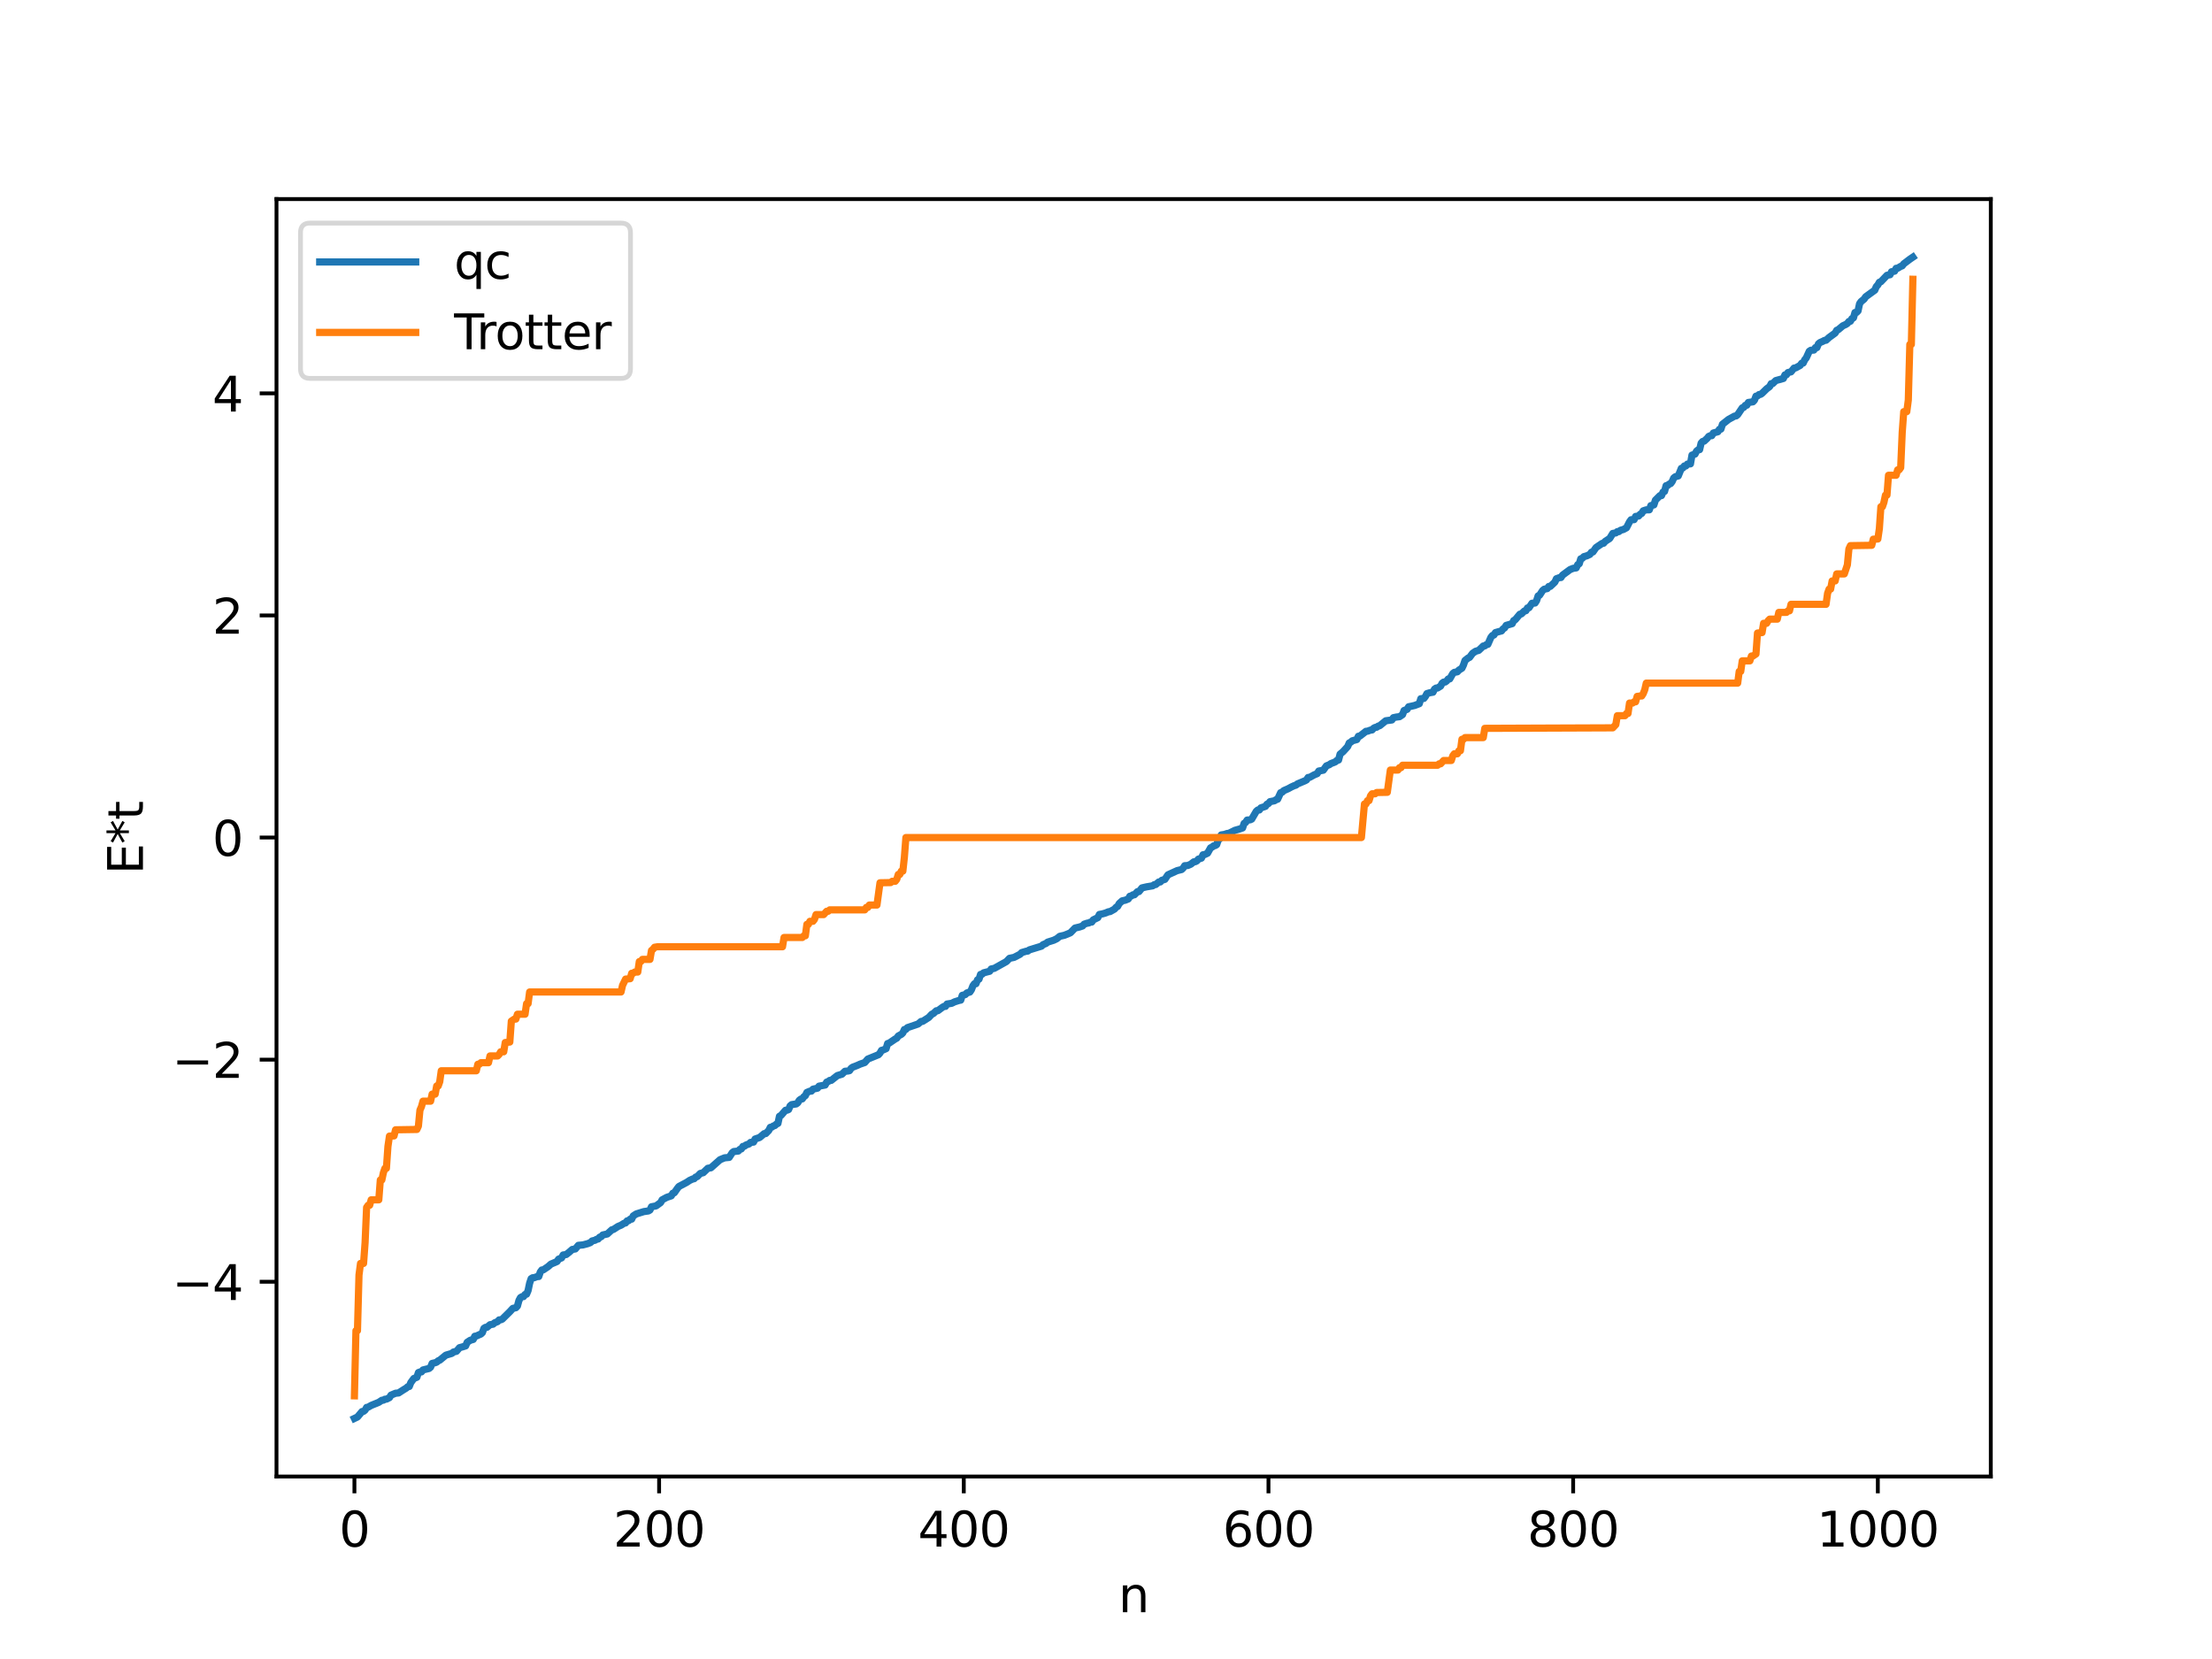 <?xml version="1.0" encoding="utf-8" standalone="no"?>
<!DOCTYPE svg PUBLIC "-//W3C//DTD SVG 1.1//EN"
  "http://www.w3.org/Graphics/SVG/1.1/DTD/svg11.dtd">
<svg xmlns:xlink="http://www.w3.org/1999/xlink" width="460.8pt" height="345.6pt" viewBox="0 0 460.8 345.6" xmlns="http://www.w3.org/2000/svg" version="1.1">
 <defs>
  <style type="text/css">*{stroke-linejoin: round; stroke-linecap: butt}</style>
 </defs>
 <g id="figure_1">
  <g id="patch_1">
   <path d="M 0 345.6 
L 460.8 345.6 
L 460.8 0 
L 0 0 
z
" style="fill: #ffffff"/>
  </g>
  <g id="axes_1">
   <g id="patch_2">
    <path d="M 57.6 307.584 
L 414.72 307.584 
L 414.72 41.472 
L 57.6 41.472 
z
" style="fill: #ffffff"/>
   </g>
   <g id="matplotlib.axis_1">
    <g id="xtick_1">
     <g id="line2d_1">
      <defs>
       <path id="m4eca047983" d="M 0 0 
L 0 3.5 
" style="stroke: #000000; stroke-width: 0.8"/>
      </defs>
      <g>
       <use xlink:href="#m4eca047983" x="73.833" y="307.584" style="stroke: #000000; stroke-width: 0.8"/>
      </g>
     </g>
     <g id="text_1">
      <!-- 0 -->
      <g transform="translate(70.651 322.182) scale(0.1 -0.1)">
       <defs>
        <path id="DejaVuSans-30" d="M 2034 4250 
Q 1547 4250 1301 3770 
Q 1056 3291 1056 2328 
Q 1056 1369 1301 889 
Q 1547 409 2034 409 
Q 2525 409 2770 889 
Q 3016 1369 3016 2328 
Q 3016 3291 2770 3770 
Q 2525 4250 2034 4250 
z
M 2034 4750 
Q 2819 4750 3233 4129 
Q 3647 3509 3647 2328 
Q 3647 1150 3233 529 
Q 2819 -91 2034 -91 
Q 1250 -91 836 529 
Q 422 1150 422 2328 
Q 422 3509 836 4129 
Q 1250 4750 2034 4750 
z
" transform="scale(0.016)"/>
       </defs>
       <use xlink:href="#DejaVuSans-30"/>
      </g>
     </g>
    </g>
    <g id="xtick_2">
     <g id="line2d_2">
      <g>
       <use xlink:href="#m4eca047983" x="137.304" y="307.584" style="stroke: #000000; stroke-width: 0.8"/>
      </g>
     </g>
     <g id="text_2">
      <!-- 200 -->
      <g transform="translate(127.76 322.182) scale(0.1 -0.1)">
       <defs>
        <path id="DejaVuSans-32" d="M 1228 531 
L 3431 531 
L 3431 0 
L 469 0 
L 469 531 
Q 828 903 1448 1529 
Q 2069 2156 2228 2338 
Q 2531 2678 2651 2914 
Q 2772 3150 2772 3378 
Q 2772 3750 2511 3984 
Q 2250 4219 1831 4219 
Q 1534 4219 1204 4116 
Q 875 4013 500 3803 
L 500 4441 
Q 881 4594 1212 4672 
Q 1544 4750 1819 4750 
Q 2544 4750 2975 4387 
Q 3406 4025 3406 3419 
Q 3406 3131 3298 2873 
Q 3191 2616 2906 2266 
Q 2828 2175 2409 1742 
Q 1991 1309 1228 531 
z
" transform="scale(0.016)"/>
       </defs>
       <use xlink:href="#DejaVuSans-32"/>
       <use xlink:href="#DejaVuSans-30" x="63.623"/>
       <use xlink:href="#DejaVuSans-30" x="127.246"/>
      </g>
     </g>
    </g>
    <g id="xtick_3">
     <g id="line2d_3">
      <g>
       <use xlink:href="#m4eca047983" x="200.775" y="307.584" style="stroke: #000000; stroke-width: 0.8"/>
      </g>
     </g>
     <g id="text_3">
      <!-- 400 -->
      <g transform="translate(191.231 322.182) scale(0.1 -0.1)">
       <defs>
        <path id="DejaVuSans-34" d="M 2419 4116 
L 825 1625 
L 2419 1625 
L 2419 4116 
z
M 2253 4666 
L 3047 4666 
L 3047 1625 
L 3713 1625 
L 3713 1100 
L 3047 1100 
L 3047 0 
L 2419 0 
L 2419 1100 
L 313 1100 
L 313 1709 
L 2253 4666 
z
" transform="scale(0.016)"/>
       </defs>
       <use xlink:href="#DejaVuSans-34"/>
       <use xlink:href="#DejaVuSans-30" x="63.623"/>
       <use xlink:href="#DejaVuSans-30" x="127.246"/>
      </g>
     </g>
    </g>
    <g id="xtick_4">
     <g id="line2d_4">
      <g>
       <use xlink:href="#m4eca047983" x="264.246" y="307.584" style="stroke: #000000; stroke-width: 0.8"/>
      </g>
     </g>
     <g id="text_4">
      <!-- 600 -->
      <g transform="translate(254.702 322.182) scale(0.1 -0.1)">
       <defs>
        <path id="DejaVuSans-36" d="M 2113 2584 
Q 1688 2584 1439 2293 
Q 1191 2003 1191 1497 
Q 1191 994 1439 701 
Q 1688 409 2113 409 
Q 2538 409 2786 701 
Q 3034 994 3034 1497 
Q 3034 2003 2786 2293 
Q 2538 2584 2113 2584 
z
M 3366 4563 
L 3366 3988 
Q 3128 4100 2886 4159 
Q 2644 4219 2406 4219 
Q 1781 4219 1451 3797 
Q 1122 3375 1075 2522 
Q 1259 2794 1537 2939 
Q 1816 3084 2150 3084 
Q 2853 3084 3261 2657 
Q 3669 2231 3669 1497 
Q 3669 778 3244 343 
Q 2819 -91 2113 -91 
Q 1303 -91 875 529 
Q 447 1150 447 2328 
Q 447 3434 972 4092 
Q 1497 4750 2381 4750 
Q 2619 4750 2861 4703 
Q 3103 4656 3366 4563 
z
" transform="scale(0.016)"/>
       </defs>
       <use xlink:href="#DejaVuSans-36"/>
       <use xlink:href="#DejaVuSans-30" x="63.623"/>
       <use xlink:href="#DejaVuSans-30" x="127.246"/>
      </g>
     </g>
    </g>
    <g id="xtick_5">
     <g id="line2d_5">
      <g>
       <use xlink:href="#m4eca047983" x="327.717" y="307.584" style="stroke: #000000; stroke-width: 0.8"/>
      </g>
     </g>
     <g id="text_5">
      <!-- 800 -->
      <g transform="translate(318.173 322.182) scale(0.1 -0.1)">
       <defs>
        <path id="DejaVuSans-38" d="M 2034 2216 
Q 1584 2216 1326 1975 
Q 1069 1734 1069 1313 
Q 1069 891 1326 650 
Q 1584 409 2034 409 
Q 2484 409 2743 651 
Q 3003 894 3003 1313 
Q 3003 1734 2745 1975 
Q 2488 2216 2034 2216 
z
M 1403 2484 
Q 997 2584 770 2862 
Q 544 3141 544 3541 
Q 544 4100 942 4425 
Q 1341 4750 2034 4750 
Q 2731 4750 3128 4425 
Q 3525 4100 3525 3541 
Q 3525 3141 3298 2862 
Q 3072 2584 2669 2484 
Q 3125 2378 3379 2068 
Q 3634 1759 3634 1313 
Q 3634 634 3220 271 
Q 2806 -91 2034 -91 
Q 1263 -91 848 271 
Q 434 634 434 1313 
Q 434 1759 690 2068 
Q 947 2378 1403 2484 
z
M 1172 3481 
Q 1172 3119 1398 2916 
Q 1625 2713 2034 2713 
Q 2441 2713 2670 2916 
Q 2900 3119 2900 3481 
Q 2900 3844 2670 4047 
Q 2441 4250 2034 4250 
Q 1625 4250 1398 4047 
Q 1172 3844 1172 3481 
z
" transform="scale(0.016)"/>
       </defs>
       <use xlink:href="#DejaVuSans-38"/>
       <use xlink:href="#DejaVuSans-30" x="63.623"/>
       <use xlink:href="#DejaVuSans-30" x="127.246"/>
      </g>
     </g>
    </g>
    <g id="xtick_6">
     <g id="line2d_6">
      <g>
       <use xlink:href="#m4eca047983" x="391.188" y="307.584" style="stroke: #000000; stroke-width: 0.8"/>
      </g>
     </g>
     <g id="text_6">
      <!-- 1000 -->
      <g transform="translate(378.463 322.182) scale(0.1 -0.1)">
       <defs>
        <path id="DejaVuSans-31" d="M 794 531 
L 1825 531 
L 1825 4091 
L 703 3866 
L 703 4441 
L 1819 4666 
L 2450 4666 
L 2450 531 
L 3481 531 
L 3481 0 
L 794 0 
L 794 531 
z
" transform="scale(0.016)"/>
       </defs>
       <use xlink:href="#DejaVuSans-31"/>
       <use xlink:href="#DejaVuSans-30" x="63.623"/>
       <use xlink:href="#DejaVuSans-30" x="127.246"/>
       <use xlink:href="#DejaVuSans-30" x="190.869"/>
      </g>
     </g>
    </g>
    <g id="text_7">
     <!-- n -->
     <g transform="translate(232.991 335.861) scale(0.1 -0.1)">
      <defs>
       <path id="DejaVuSans-6e" d="M 3513 2113 
L 3513 0 
L 2938 0 
L 2938 2094 
Q 2938 2591 2744 2837 
Q 2550 3084 2163 3084 
Q 1697 3084 1428 2787 
Q 1159 2491 1159 1978 
L 1159 0 
L 581 0 
L 581 3500 
L 1159 3500 
L 1159 2956 
Q 1366 3272 1645 3428 
Q 1925 3584 2291 3584 
Q 2894 3584 3203 3211 
Q 3513 2838 3513 2113 
z
" transform="scale(0.016)"/>
      </defs>
      <use xlink:href="#DejaVuSans-6e"/>
     </g>
    </g>
   </g>
   <g id="matplotlib.axis_2">
    <g id="ytick_1">
     <g id="line2d_7">
      <defs>
       <path id="md5f69082be" d="M 0 0 
L -3.5 0 
" style="stroke: #000000; stroke-width: 0.8"/>
      </defs>
      <g>
       <use xlink:href="#md5f69082be" x="57.6" y="267.013" style="stroke: #000000; stroke-width: 0.8"/>
      </g>
     </g>
     <g id="text_8">
      <!-- −4 -->
      <g transform="translate(35.858 270.812) scale(0.1 -0.1)">
       <defs>
        <path id="DejaVuSans-2212" d="M 678 2272 
L 4684 2272 
L 4684 1741 
L 678 1741 
L 678 2272 
z
" transform="scale(0.016)"/>
       </defs>
       <use xlink:href="#DejaVuSans-2212"/>
       <use xlink:href="#DejaVuSans-34" x="83.789"/>
      </g>
     </g>
    </g>
    <g id="ytick_2">
     <g id="line2d_8">
      <g>
       <use xlink:href="#md5f69082be" x="57.6" y="220.745" style="stroke: #000000; stroke-width: 0.8"/>
      </g>
     </g>
     <g id="text_9">
      <!-- −2 -->
      <g transform="translate(35.858 224.544) scale(0.1 -0.1)">
       <use xlink:href="#DejaVuSans-2212"/>
       <use xlink:href="#DejaVuSans-32" x="83.789"/>
      </g>
     </g>
    </g>
    <g id="ytick_3">
     <g id="line2d_9">
      <g>
       <use xlink:href="#md5f69082be" x="57.6" y="174.476" style="stroke: #000000; stroke-width: 0.8"/>
      </g>
     </g>
     <g id="text_10">
      <!-- 0 -->
      <g transform="translate(44.237 178.276) scale(0.1 -0.1)">
       <use xlink:href="#DejaVuSans-30"/>
      </g>
     </g>
    </g>
    <g id="ytick_4">
     <g id="line2d_10">
      <g>
       <use xlink:href="#md5f69082be" x="57.6" y="128.208" style="stroke: #000000; stroke-width: 0.8"/>
      </g>
     </g>
     <g id="text_11">
      <!-- 2 -->
      <g transform="translate(44.237 132.007) scale(0.1 -0.1)">
       <use xlink:href="#DejaVuSans-32"/>
      </g>
     </g>
    </g>
    <g id="ytick_5">
     <g id="line2d_11">
      <g>
       <use xlink:href="#md5f69082be" x="57.6" y="81.94" style="stroke: #000000; stroke-width: 0.8"/>
      </g>
     </g>
     <g id="text_12">
      <!-- 4 -->
      <g transform="translate(44.237 85.739) scale(0.1 -0.1)">
       <use xlink:href="#DejaVuSans-34"/>
      </g>
     </g>
    </g>
    <g id="text_13">
     <!-- E*t -->
     <g transform="translate(29.778 182.148) rotate(-90) scale(0.1 -0.1)">
      <defs>
       <path id="DejaVuSans-45" d="M 628 4666 
L 3578 4666 
L 3578 4134 
L 1259 4134 
L 1259 2753 
L 3481 2753 
L 3481 2222 
L 1259 2222 
L 1259 531 
L 3634 531 
L 3634 0 
L 628 0 
L 628 4666 
z
" transform="scale(0.016)"/>
       <path id="DejaVuSans-2a" d="M 3009 3897 
L 1888 3291 
L 3009 2681 
L 2828 2375 
L 1778 3009 
L 1778 1831 
L 1422 1831 
L 1422 3009 
L 372 2375 
L 191 2681 
L 1313 3291 
L 191 3897 
L 372 4206 
L 1422 3572 
L 1422 4750 
L 1778 4750 
L 1778 3572 
L 2828 4206 
L 3009 3897 
z
" transform="scale(0.016)"/>
       <path id="DejaVuSans-74" d="M 1172 4494 
L 1172 3500 
L 2356 3500 
L 2356 3053 
L 1172 3053 
L 1172 1153 
Q 1172 725 1289 603 
Q 1406 481 1766 481 
L 2356 481 
L 2356 0 
L 1766 0 
Q 1100 0 847 248 
Q 594 497 594 1153 
L 594 3053 
L 172 3053 
L 172 3500 
L 594 3500 
L 594 4494 
L 1172 4494 
z
" transform="scale(0.016)"/>
      </defs>
      <use xlink:href="#DejaVuSans-45"/>
      <use xlink:href="#DejaVuSans-2a" x="63.184"/>
      <use xlink:href="#DejaVuSans-74" x="113.184"/>
     </g>
    </g>
   </g>
   <g id="line2d_12">
    <path d="M 73.833 295.488 
L 74.467 295.186 
L 75.42 294.055 
L 75.737 294.007 
L 76.054 293.756 
L 76.372 293.193 
L 76.689 293.138 
L 77.324 292.772 
L 78.91 292.126 
L 79.545 291.702 
L 79.862 291.681 
L 80.18 291.484 
L 80.497 291.472 
L 81.132 291.15 
L 81.449 290.636 
L 82.401 290.237 
L 83.036 290.176 
L 83.988 289.555 
L 84.623 289.168 
L 84.94 288.885 
L 85.258 288.83 
L 85.575 288.025 
L 86.21 287.165 
L 86.844 286.91 
L 87.162 285.935 
L 87.479 285.804 
L 87.796 285.795 
L 88.114 285.385 
L 89.383 285.073 
L 89.7 284.802 
L 90.018 284.028 
L 90.653 283.877 
L 90.97 283.76 
L 91.287 283.478 
L 91.605 283.351 
L 92.874 282.308 
L 94.143 281.93 
L 94.461 281.651 
L 95.096 281.495 
L 95.73 280.747 
L 96.365 280.575 
L 97 280.376 
L 97.317 279.63 
L 97.952 279.208 
L 98.586 279.023 
L 98.904 278.364 
L 99.221 278.324 
L 99.856 278.036 
L 100.173 277.91 
L 100.491 277.604 
L 100.808 276.724 
L 101.125 276.515 
L 101.443 276.502 
L 102.077 275.964 
L 102.712 275.852 
L 103.029 275.569 
L 103.664 275.313 
L 103.981 274.955 
L 104.299 274.944 
L 104.616 274.814 
L 106.203 273.251 
L 106.838 272.56 
L 107.472 272.419 
L 107.79 272.069 
L 108.107 270.906 
L 108.424 270.319 
L 108.742 270.131 
L 109.059 270.106 
L 109.377 269.664 
L 109.694 269.598 
L 110.011 268.836 
L 110.329 267.318 
L 110.646 266.372 
L 110.963 266.177 
L 111.281 266.172 
L 111.915 265.926 
L 112.233 265.922 
L 112.55 264.996 
L 112.867 264.563 
L 113.185 264.525 
L 114.137 263.888 
L 114.772 263.336 
L 116.041 262.796 
L 116.358 262.31 
L 116.993 262.042 
L 117.31 261.436 
L 117.945 261.344 
L 118.58 260.846 
L 119.215 260.286 
L 119.849 260.179 
L 120.484 259.426 
L 121.436 259.337 
L 122.388 259.088 
L 123.023 258.843 
L 123.34 258.515 
L 123.975 258.36 
L 124.292 258.156 
L 124.61 258.108 
L 124.927 257.721 
L 125.244 257.629 
L 125.562 257.268 
L 126.514 257.059 
L 127.466 256.185 
L 127.783 256.117 
L 128.735 255.497 
L 129.37 255.23 
L 130.005 254.829 
L 130.322 254.762 
L 130.639 254.332 
L 130.957 254.286 
L 131.274 253.977 
L 131.591 253.967 
L 131.909 253.301 
L 132.543 252.888 
L 134.13 252.396 
L 135.082 252.262 
L 135.4 252.067 
L 135.717 251.394 
L 136.669 251.211 
L 137.621 250.52 
L 137.939 249.946 
L 138.891 249.433 
L 139.843 249.114 
L 140.16 248.572 
L 140.477 248.475 
L 141.112 247.569 
L 141.429 247.168 
L 143.016 246.331 
L 143.651 245.909 
L 144.286 245.61 
L 144.603 245.548 
L 144.92 245.209 
L 145.238 245.109 
L 145.872 244.458 
L 146.507 244.288 
L 147.459 243.376 
L 148.094 243.273 
L 149.998 241.584 
L 150.95 241.197 
L 151.902 241.108 
L 152.537 240.128 
L 152.854 239.889 
L 153.806 239.783 
L 154.124 239.433 
L 154.441 239.341 
L 154.758 238.822 
L 155.076 238.777 
L 155.393 238.532 
L 156.028 238.306 
L 156.345 237.985 
L 156.98 237.917 
L 157.297 237.278 
L 158.249 236.959 
L 159.201 236.152 
L 159.519 236.143 
L 160.153 235.49 
L 160.471 234.841 
L 160.788 234.799 
L 161.105 234.555 
L 161.423 234.47 
L 161.74 234.166 
L 162.058 234.026 
L 162.375 232.542 
L 162.692 232.372 
L 163.644 231.285 
L 163.962 231.275 
L 164.279 231.135 
L 164.596 230.38 
L 164.914 230.116 
L 165.866 229.969 
L 166.183 229.739 
L 166.5 229.213 
L 166.818 228.97 
L 167.135 228.916 
L 167.453 228.469 
L 167.77 228.244 
L 168.087 227.573 
L 168.722 227.31 
L 169.039 227.295 
L 169.357 226.895 
L 170.309 226.681 
L 170.626 226.266 
L 171.896 226.028 
L 172.213 225.424 
L 172.53 225.306 
L 172.848 225.069 
L 173.165 225.062 
L 174.434 224.06 
L 175.386 223.778 
L 176.021 223.165 
L 176.656 223.109 
L 176.973 223.03 
L 177.291 222.562 
L 177.608 222.324 
L 178.56 221.957 
L 179.195 221.671 
L 180.147 221.343 
L 180.781 220.623 
L 183.003 219.717 
L 183.32 219.364 
L 183.638 218.81 
L 183.955 218.735 
L 184.59 218.454 
L 184.907 217.388 
L 185.224 217.304 
L 186.494 216.437 
L 186.811 216.271 
L 187.129 215.815 
L 187.763 215.471 
L 188.081 215.168 
L 188.398 214.463 
L 188.715 214.439 
L 189.033 214.077 
L 191.254 213.317 
L 191.889 212.782 
L 192.206 212.761 
L 193.476 211.955 
L 194.11 211.277 
L 194.428 211.142 
L 195.062 210.56 
L 195.38 210.545 
L 196.332 209.84 
L 196.649 209.653 
L 196.967 209.645 
L 197.284 209.159 
L 198.236 209.011 
L 198.871 208.699 
L 199.823 208.397 
L 200.14 208.345 
L 200.458 207.348 
L 201.092 207.187 
L 201.41 206.85 
L 202.044 206.659 
L 202.362 206.18 
L 202.679 205.36 
L 202.996 204.929 
L 203.314 204.927 
L 203.631 204.12 
L 203.948 203.978 
L 204.266 202.991 
L 204.583 202.953 
L 204.9 202.658 
L 206.17 202.331 
L 206.487 201.855 
L 207.122 201.725 
L 209.661 200.306 
L 210.296 199.638 
L 211.248 199.441 
L 212.517 198.779 
L 212.834 198.44 
L 213.786 198.157 
L 214.104 198.127 
L 214.421 197.882 
L 216.96 197.102 
L 217.277 196.793 
L 217.912 196.535 
L 218.229 196.266 
L 219.499 195.867 
L 220.134 195.557 
L 220.768 195.052 
L 221.72 194.836 
L 222.355 194.585 
L 222.99 194.313 
L 223.942 193.332 
L 224.894 193.107 
L 225.529 192.892 
L 225.846 192.526 
L 226.481 192.314 
L 226.798 192.277 
L 227.115 192.104 
L 227.433 192.082 
L 227.75 191.619 
L 228.702 191.157 
L 229.02 190.5 
L 229.654 190.378 
L 230.289 190.197 
L 230.924 189.935 
L 231.241 189.905 
L 232.193 189.371 
L 232.51 188.99 
L 232.828 188.82 
L 233.145 188.232 
L 233.78 187.66 
L 234.415 187.524 
L 235.049 187.27 
L 235.367 186.704 
L 235.684 186.647 
L 236.001 186.413 
L 236.319 186.398 
L 236.953 185.75 
L 237.271 185.734 
L 237.905 184.96 
L 238.858 184.742 
L 240.127 184.53 
L 240.444 184.298 
L 240.762 184.264 
L 241.396 183.732 
L 241.714 183.727 
L 242.031 183.384 
L 242.666 183.189 
L 243.3 182.245 
L 245.205 181.373 
L 246.157 181.135 
L 246.474 180.835 
L 246.791 180.345 
L 247.426 180.305 
L 248.061 180.03 
L 248.696 179.534 
L 249.013 179.507 
L 249.33 179.339 
L 249.648 178.972 
L 250.282 178.764 
L 250.6 178.068 
L 250.917 178.037 
L 251.552 177.741 
L 252.186 176.614 
L 252.504 176.471 
L 252.821 176.203 
L 253.139 176.157 
L 253.456 175.953 
L 253.773 175.022 
L 254.091 174.736 
L 254.408 173.928 
L 255.043 173.833 
L 255.677 173.624 
L 255.995 173.6 
L 257.264 172.97 
L 258.216 172.701 
L 258.851 172.478 
L 259.168 171.525 
L 259.486 171.331 
L 259.803 170.835 
L 260.438 170.785 
L 260.755 170.634 
L 261.707 169.006 
L 262.024 168.738 
L 262.342 168.735 
L 262.659 168.295 
L 263.611 167.982 
L 263.929 167.534 
L 264.246 167.392 
L 264.563 167 
L 265.515 166.811 
L 265.833 166.578 
L 266.15 166.495 
L 266.785 165.125 
L 267.102 165.027 
L 267.42 164.709 
L 268.372 164.294 
L 269.006 163.945 
L 269.641 163.655 
L 269.958 163.571 
L 270.276 163.306 
L 271.862 162.643 
L 272.18 162.466 
L 272.497 161.967 
L 272.815 161.944 
L 273.767 161.419 
L 274.401 161.157 
L 274.719 160.624 
L 275.671 160.443 
L 276.305 159.554 
L 276.94 159.289 
L 277.258 159.062 
L 277.892 158.826 
L 278.21 158.684 
L 278.527 158.389 
L 278.844 158.332 
L 279.162 157.101 
L 279.796 156.568 
L 280.748 155.52 
L 281.066 154.771 
L 281.383 154.612 
L 281.7 154.328 
L 282.653 154.061 
L 282.97 153.377 
L 283.287 153.338 
L 284.557 152.343 
L 284.874 152.325 
L 285.509 152.086 
L 285.826 152.058 
L 286.143 151.715 
L 286.461 151.54 
L 286.778 151.496 
L 287.096 151.264 
L 287.413 151.181 
L 288.682 150.151 
L 289.952 149.981 
L 290.269 149.508 
L 290.904 149.375 
L 291.539 149.299 
L 292.173 148.869 
L 292.491 148.01 
L 293.125 147.772 
L 293.443 147.234 
L 294.077 147.104 
L 294.712 146.957 
L 295.664 146.592 
L 295.981 145.552 
L 296.616 145.499 
L 296.934 145.091 
L 297.251 144.491 
L 297.886 144.302 
L 298.52 144.198 
L 298.838 143.558 
L 299.155 143.338 
L 299.472 143.32 
L 300.107 142.924 
L 300.424 142.327 
L 300.742 142.092 
L 301.059 142.079 
L 301.377 141.845 
L 301.694 141.444 
L 302.011 141.423 
L 302.646 140.309 
L 302.963 140.067 
L 303.598 139.947 
L 303.915 139.596 
L 304.55 139.197 
L 304.867 138.534 
L 305.185 137.592 
L 305.82 137.09 
L 306.137 136.943 
L 306.772 136.095 
L 307.406 135.666 
L 308.041 135.485 
L 308.676 134.888 
L 308.993 134.572 
L 309.31 134.551 
L 309.628 134.297 
L 309.945 134.229 
L 310.58 132.779 
L 310.897 132.388 
L 311.215 132.283 
L 311.532 131.777 
L 312.167 131.596 
L 312.801 131.431 
L 313.119 131 
L 313.436 130.812 
L 313.753 130.284 
L 315.023 129.914 
L 315.34 129.269 
L 315.658 129.098 
L 316.61 127.954 
L 316.927 127.889 
L 317.562 127.278 
L 317.879 127.218 
L 318.196 126.647 
L 318.514 126.605 
L 319.148 125.671 
L 319.783 125.617 
L 320.1 125.123 
L 320.418 124.135 
L 320.735 123.973 
L 321.37 122.999 
L 321.687 122.745 
L 322.322 122.611 
L 322.639 122.174 
L 322.957 122.155 
L 323.909 121.258 
L 324.226 120.562 
L 324.861 120.324 
L 325.178 120.308 
L 325.496 119.817 
L 327.082 118.647 
L 327.717 118.396 
L 328.352 118.302 
L 328.669 117.632 
L 328.986 117.441 
L 329.304 116.408 
L 329.621 116.307 
L 329.939 115.963 
L 330.573 115.783 
L 331.208 115.485 
L 331.525 115.033 
L 331.843 114.983 
L 332.477 114.067 
L 333.747 113.204 
L 334.064 113.162 
L 334.381 112.785 
L 335.334 112.162 
L 335.968 111.125 
L 336.603 111.015 
L 336.92 110.75 
L 337.238 110.743 
L 337.555 110.476 
L 338.19 110.295 
L 338.824 109.949 
L 339.459 108.711 
L 339.777 108.272 
L 340.411 108.252 
L 340.729 107.582 
L 341.363 107.492 
L 341.681 107.121 
L 341.998 106.955 
L 342.315 106.416 
L 342.95 106.208 
L 343.585 106.2 
L 343.902 105.328 
L 344.537 105.178 
L 344.854 104.188 
L 345.806 103.246 
L 346.124 103.24 
L 346.441 102.501 
L 346.758 102.368 
L 347.076 101.178 
L 347.393 101.141 
L 347.71 100.848 
L 348.028 100.732 
L 348.345 100.311 
L 348.662 99.585 
L 348.98 99.318 
L 349.615 99.142 
L 350.249 97.568 
L 350.567 97.49 
L 350.884 97.067 
L 351.201 97.062 
L 351.519 96.675 
L 352.153 96.628 
L 352.471 94.807 
L 353.105 94.597 
L 353.423 93.974 
L 353.74 93.722 
L 354.058 93.668 
L 354.375 92.323 
L 354.692 91.965 
L 355.01 91.895 
L 355.644 91.307 
L 355.962 90.912 
L 356.279 90.762 
L 356.596 90.759 
L 356.914 90.203 
L 357.866 89.94 
L 358.183 89.432 
L 358.5 89.389 
L 358.818 88.378 
L 360.087 87.376 
L 361.357 86.675 
L 361.674 86.64 
L 361.991 86.374 
L 362.943 84.96 
L 363.261 84.857 
L 363.578 84.439 
L 363.896 84.41 
L 364.213 83.841 
L 365.165 83.705 
L 365.482 83.364 
L 365.8 82.531 
L 366.117 82.472 
L 366.434 82.196 
L 366.752 82.15 
L 367.069 81.937 
L 368.021 81.003 
L 368.656 80.527 
L 368.973 79.925 
L 369.291 79.901 
L 369.925 79.284 
L 371.512 78.842 
L 371.829 78.098 
L 372.147 78.072 
L 372.464 77.609 
L 373.099 77.462 
L 373.734 76.677 
L 374.051 76.647 
L 375.003 76.122 
L 375.32 75.677 
L 375.638 75.629 
L 375.955 74.955 
L 376.272 74.567 
L 376.907 73.174 
L 377.224 72.97 
L 377.859 72.925 
L 378.177 72.418 
L 378.494 72.417 
L 378.811 71.635 
L 379.129 71.368 
L 379.763 71.089 
L 380.081 70.91 
L 380.398 70.878 
L 381.033 70.299 
L 382.302 69.375 
L 382.62 68.809 
L 382.937 68.681 
L 383.889 67.875 
L 384.524 67.585 
L 384.841 67.373 
L 385.158 66.971 
L 385.476 66.921 
L 385.793 66.366 
L 386.11 66.212 
L 386.428 65.098 
L 386.745 65.089 
L 387.062 64.772 
L 387.38 63.269 
L 387.697 62.823 
L 388.332 62.304 
L 388.649 61.83 
L 389.284 61.366 
L 390.553 60.447 
L 390.871 59.699 
L 391.188 59.362 
L 391.505 58.8 
L 391.823 58.684 
L 393.092 57.351 
L 393.727 57.231 
L 394.044 56.611 
L 394.679 56.49 
L 394.996 55.895 
L 395.314 55.876 
L 395.948 55.492 
L 396.266 55.38 
L 396.583 54.961 
L 397.853 54.001 
L 398.487 53.568 
L 398.487 53.568 
" clip-path="url(#p469752df37)" style="fill: none; stroke: #1f77b4; stroke-width: 1.5; stroke-linecap: square"/>
   </g>
   <g id="line2d_13">
    <path d="M 73.833 290.777 
L 74.15 277.206 
L 74.467 277.206 
L 74.785 265.605 
L 75.102 263.196 
L 75.737 263.196 
L 76.054 258.855 
L 76.372 251.528 
L 76.689 251.078 
L 77.006 251.078 
L 77.324 249.945 
L 78.91 249.945 
L 79.228 245.811 
L 79.545 245.811 
L 79.862 244.315 
L 80.18 243.39 
L 80.497 243.39 
L 80.815 238.819 
L 81.132 236.668 
L 82.084 236.631 
L 82.401 235.357 
L 86.844 235.285 
L 87.162 234.588 
L 87.479 231.275 
L 87.796 230.543 
L 88.114 229.396 
L 89.7 229.396 
L 90.018 227.931 
L 90.653 227.931 
L 90.97 226.229 
L 91.287 226.229 
L 91.605 225.343 
L 91.922 223.062 
L 99.221 223.062 
L 99.539 221.704 
L 99.856 221.704 
L 100.173 221.382 
L 101.76 221.382 
L 102.077 219.974 
L 103.664 219.974 
L 103.981 219.656 
L 104.299 219.107 
L 104.934 219.107 
L 105.251 217.175 
L 106.203 217.078 
L 106.52 212.719 
L 107.155 212.288 
L 107.472 212.288 
L 107.79 211.284 
L 109.377 211.284 
L 109.694 209.081 
L 110.011 209.081 
L 110.329 206.648 
L 129.37 206.648 
L 129.687 205.265 
L 130.322 203.964 
L 131.274 203.881 
L 131.591 202.75 
L 131.909 202.75 
L 132.226 202.492 
L 132.861 202.492 
L 133.178 200.314 
L 133.496 200.314 
L 133.813 199.858 
L 135.4 199.858 
L 135.717 198.001 
L 136.034 197.75 
L 136.352 197.331 
L 136.986 197.225 
L 163.01 197.225 
L 163.327 195.298 
L 167.135 195.298 
L 167.453 194.945 
L 167.77 194.945 
L 168.087 192.56 
L 168.405 192.56 
L 168.722 191.923 
L 169.357 191.923 
L 169.674 191.512 
L 169.991 190.528 
L 171.578 190.528 
L 172.213 189.834 
L 172.53 189.834 
L 172.848 189.54 
L 180.147 189.54 
L 180.464 189.033 
L 180.781 189.033 
L 181.099 188.536 
L 182.686 188.536 
L 183.32 183.899 
L 185.542 183.858 
L 185.859 183.589 
L 186.494 183.589 
L 186.811 183.182 
L 187.129 182.162 
L 187.446 182.162 
L 187.763 181.471 
L 188.081 181.471 
L 188.398 178.588 
L 188.715 174.476 
L 283.605 174.476 
L 284.239 167.482 
L 284.557 167.482 
L 284.874 166.791 
L 285.191 166.791 
L 285.509 165.771 
L 285.826 165.364 
L 286.461 165.364 
L 286.778 165.095 
L 289 165.054 
L 289.634 160.417 
L 291.221 160.417 
L 291.539 159.92 
L 291.856 159.92 
L 292.173 159.413 
L 299.472 159.413 
L 299.79 159.119 
L 300.107 159.119 
L 300.742 158.425 
L 302.329 158.425 
L 302.646 157.441 
L 302.963 157.03 
L 303.598 157.03 
L 303.915 156.393 
L 304.233 156.393 
L 304.55 154.008 
L 304.867 154.008 
L 305.185 153.655 
L 308.993 153.655 
L 309.31 151.728 
L 335.968 151.622 
L 336.603 150.952 
L 336.92 149.095 
L 338.507 149.095 
L 338.824 148.639 
L 339.142 148.639 
L 339.459 146.461 
L 340.094 146.461 
L 340.411 146.203 
L 340.729 146.203 
L 341.046 145.072 
L 341.681 144.989 
L 341.998 144.989 
L 342.315 144.485 
L 342.633 143.688 
L 342.95 142.305 
L 361.991 142.305 
L 362.309 139.871 
L 362.626 139.871 
L 362.943 137.669 
L 364.53 137.669 
L 364.848 136.665 
L 365.165 136.665 
L 365.8 136.234 
L 366.117 131.875 
L 367.069 131.778 
L 367.386 129.846 
L 368.021 129.846 
L 368.339 129.297 
L 368.656 128.979 
L 370.243 128.979 
L 370.56 127.571 
L 372.147 127.571 
L 372.464 127.249 
L 372.781 127.249 
L 373.099 125.891 
L 380.398 125.891 
L 380.715 123.61 
L 381.033 122.724 
L 381.35 122.724 
L 381.667 121.022 
L 382.302 121.022 
L 382.62 119.557 
L 384.206 119.557 
L 384.841 117.678 
L 385.158 114.365 
L 385.476 113.668 
L 389.919 113.596 
L 390.236 112.322 
L 391.188 112.285 
L 391.505 110.134 
L 391.823 105.563 
L 392.14 105.563 
L 392.458 104.638 
L 392.775 103.142 
L 393.092 103.142 
L 393.41 99.008 
L 394.996 99.008 
L 395.314 97.874 
L 395.631 97.874 
L 395.948 97.425 
L 396.266 90.098 
L 396.583 85.757 
L 397.218 85.757 
L 397.535 83.348 
L 397.853 71.747 
L 398.17 71.747 
L 398.487 58.176 
L 398.487 58.176 
" clip-path="url(#p469752df37)" style="fill: none; stroke: #ff7f0e; stroke-width: 1.5; stroke-linecap: square"/>
   </g>
   <g id="patch_3">
    <path d="M 57.6 307.584 
L 57.6 41.472 
" style="fill: none; stroke: #000000; stroke-width: 0.8; stroke-linejoin: miter; stroke-linecap: square"/>
   </g>
   <g id="patch_4">
    <path d="M 414.72 307.584 
L 414.72 41.472 
" style="fill: none; stroke: #000000; stroke-width: 0.8; stroke-linejoin: miter; stroke-linecap: square"/>
   </g>
   <g id="patch_5">
    <path d="M 57.6 307.584 
L 414.72 307.584 
" style="fill: none; stroke: #000000; stroke-width: 0.8; stroke-linejoin: miter; stroke-linecap: square"/>
   </g>
   <g id="patch_6">
    <path d="M 57.6 41.472 
L 414.72 41.472 
" style="fill: none; stroke: #000000; stroke-width: 0.8; stroke-linejoin: miter; stroke-linecap: square"/>
   </g>
   <g id="legend_1">
    <g id="patch_7">
     <path d="M 64.6 78.828 
L 129.342 78.828 
Q 131.342 78.828 131.342 76.828 
L 131.342 48.472 
Q 131.342 46.472 129.342 46.472 
L 64.6 46.472 
Q 62.6 46.472 62.6 48.472 
L 62.6 76.828 
Q 62.6 78.828 64.6 78.828 
z
" style="fill: #ffffff; opacity: 0.8; stroke: #cccccc; stroke-linejoin: miter"/>
    </g>
    <g id="line2d_14">
     <path d="M 66.6 54.57 
L 76.6 54.57 
L 86.6 54.57 
" style="fill: none; stroke: #1f77b4; stroke-width: 1.5; stroke-linecap: square"/>
    </g>
    <g id="text_14">
     <!-- qc -->
     <g transform="translate(94.6 58.07) scale(0.1 -0.1)">
      <defs>
       <path id="DejaVuSans-71" d="M 947 1747 
Q 947 1113 1208 752 
Q 1469 391 1925 391 
Q 2381 391 2643 752 
Q 2906 1113 2906 1747 
Q 2906 2381 2643 2742 
Q 2381 3103 1925 3103 
Q 1469 3103 1208 2742 
Q 947 2381 947 1747 
z
M 2906 525 
Q 2725 213 2448 61 
Q 2172 -91 1784 -91 
Q 1150 -91 751 415 
Q 353 922 353 1747 
Q 353 2572 751 3078 
Q 1150 3584 1784 3584 
Q 2172 3584 2448 3432 
Q 2725 3281 2906 2969 
L 2906 3500 
L 3481 3500 
L 3481 -1331 
L 2906 -1331 
L 2906 525 
z
" transform="scale(0.016)"/>
       <path id="DejaVuSans-63" d="M 3122 3366 
L 3122 2828 
Q 2878 2963 2633 3030 
Q 2388 3097 2138 3097 
Q 1578 3097 1268 2742 
Q 959 2388 959 1747 
Q 959 1106 1268 751 
Q 1578 397 2138 397 
Q 2388 397 2633 464 
Q 2878 531 3122 666 
L 3122 134 
Q 2881 22 2623 -34 
Q 2366 -91 2075 -91 
Q 1284 -91 818 406 
Q 353 903 353 1747 
Q 353 2603 823 3093 
Q 1294 3584 2113 3584 
Q 2378 3584 2631 3529 
Q 2884 3475 3122 3366 
z
" transform="scale(0.016)"/>
      </defs>
      <use xlink:href="#DejaVuSans-71"/>
      <use xlink:href="#DejaVuSans-63" x="63.477"/>
     </g>
    </g>
    <g id="line2d_15">
     <path d="M 66.6 69.249 
L 76.6 69.249 
L 86.6 69.249 
" style="fill: none; stroke: #ff7f0e; stroke-width: 1.5; stroke-linecap: square"/>
    </g>
    <g id="text_15">
     <!-- Trotter -->
     <g transform="translate(94.6 72.749) scale(0.1 -0.1)">
      <defs>
       <path id="DejaVuSans-54" d="M -19 4666 
L 3928 4666 
L 3928 4134 
L 2272 4134 
L 2272 0 
L 1638 0 
L 1638 4134 
L -19 4134 
L -19 4666 
z
" transform="scale(0.016)"/>
       <path id="DejaVuSans-72" d="M 2631 2963 
Q 2534 3019 2420 3045 
Q 2306 3072 2169 3072 
Q 1681 3072 1420 2755 
Q 1159 2438 1159 1844 
L 1159 0 
L 581 0 
L 581 3500 
L 1159 3500 
L 1159 2956 
Q 1341 3275 1631 3429 
Q 1922 3584 2338 3584 
Q 2397 3584 2469 3576 
Q 2541 3569 2628 3553 
L 2631 2963 
z
" transform="scale(0.016)"/>
       <path id="DejaVuSans-6f" d="M 1959 3097 
Q 1497 3097 1228 2736 
Q 959 2375 959 1747 
Q 959 1119 1226 758 
Q 1494 397 1959 397 
Q 2419 397 2687 759 
Q 2956 1122 2956 1747 
Q 2956 2369 2687 2733 
Q 2419 3097 1959 3097 
z
M 1959 3584 
Q 2709 3584 3137 3096 
Q 3566 2609 3566 1747 
Q 3566 888 3137 398 
Q 2709 -91 1959 -91 
Q 1206 -91 779 398 
Q 353 888 353 1747 
Q 353 2609 779 3096 
Q 1206 3584 1959 3584 
z
" transform="scale(0.016)"/>
       <path id="DejaVuSans-65" d="M 3597 1894 
L 3597 1613 
L 953 1613 
Q 991 1019 1311 708 
Q 1631 397 2203 397 
Q 2534 397 2845 478 
Q 3156 559 3463 722 
L 3463 178 
Q 3153 47 2828 -22 
Q 2503 -91 2169 -91 
Q 1331 -91 842 396 
Q 353 884 353 1716 
Q 353 2575 817 3079 
Q 1281 3584 2069 3584 
Q 2775 3584 3186 3129 
Q 3597 2675 3597 1894 
z
M 3022 2063 
Q 3016 2534 2758 2815 
Q 2500 3097 2075 3097 
Q 1594 3097 1305 2825 
Q 1016 2553 972 2059 
L 3022 2063 
z
" transform="scale(0.016)"/>
      </defs>
      <use xlink:href="#DejaVuSans-54"/>
      <use xlink:href="#DejaVuSans-72" x="46.334"/>
      <use xlink:href="#DejaVuSans-6f" x="85.197"/>
      <use xlink:href="#DejaVuSans-74" x="146.379"/>
      <use xlink:href="#DejaVuSans-74" x="185.588"/>
      <use xlink:href="#DejaVuSans-65" x="224.797"/>
      <use xlink:href="#DejaVuSans-72" x="286.32"/>
     </g>
    </g>
   </g>
  </g>
 </g>
 <defs>
  <clipPath id="p469752df37">
   <rect x="57.6" y="41.472" width="357.12" height="266.112"/>
  </clipPath>
 </defs>
</svg>
